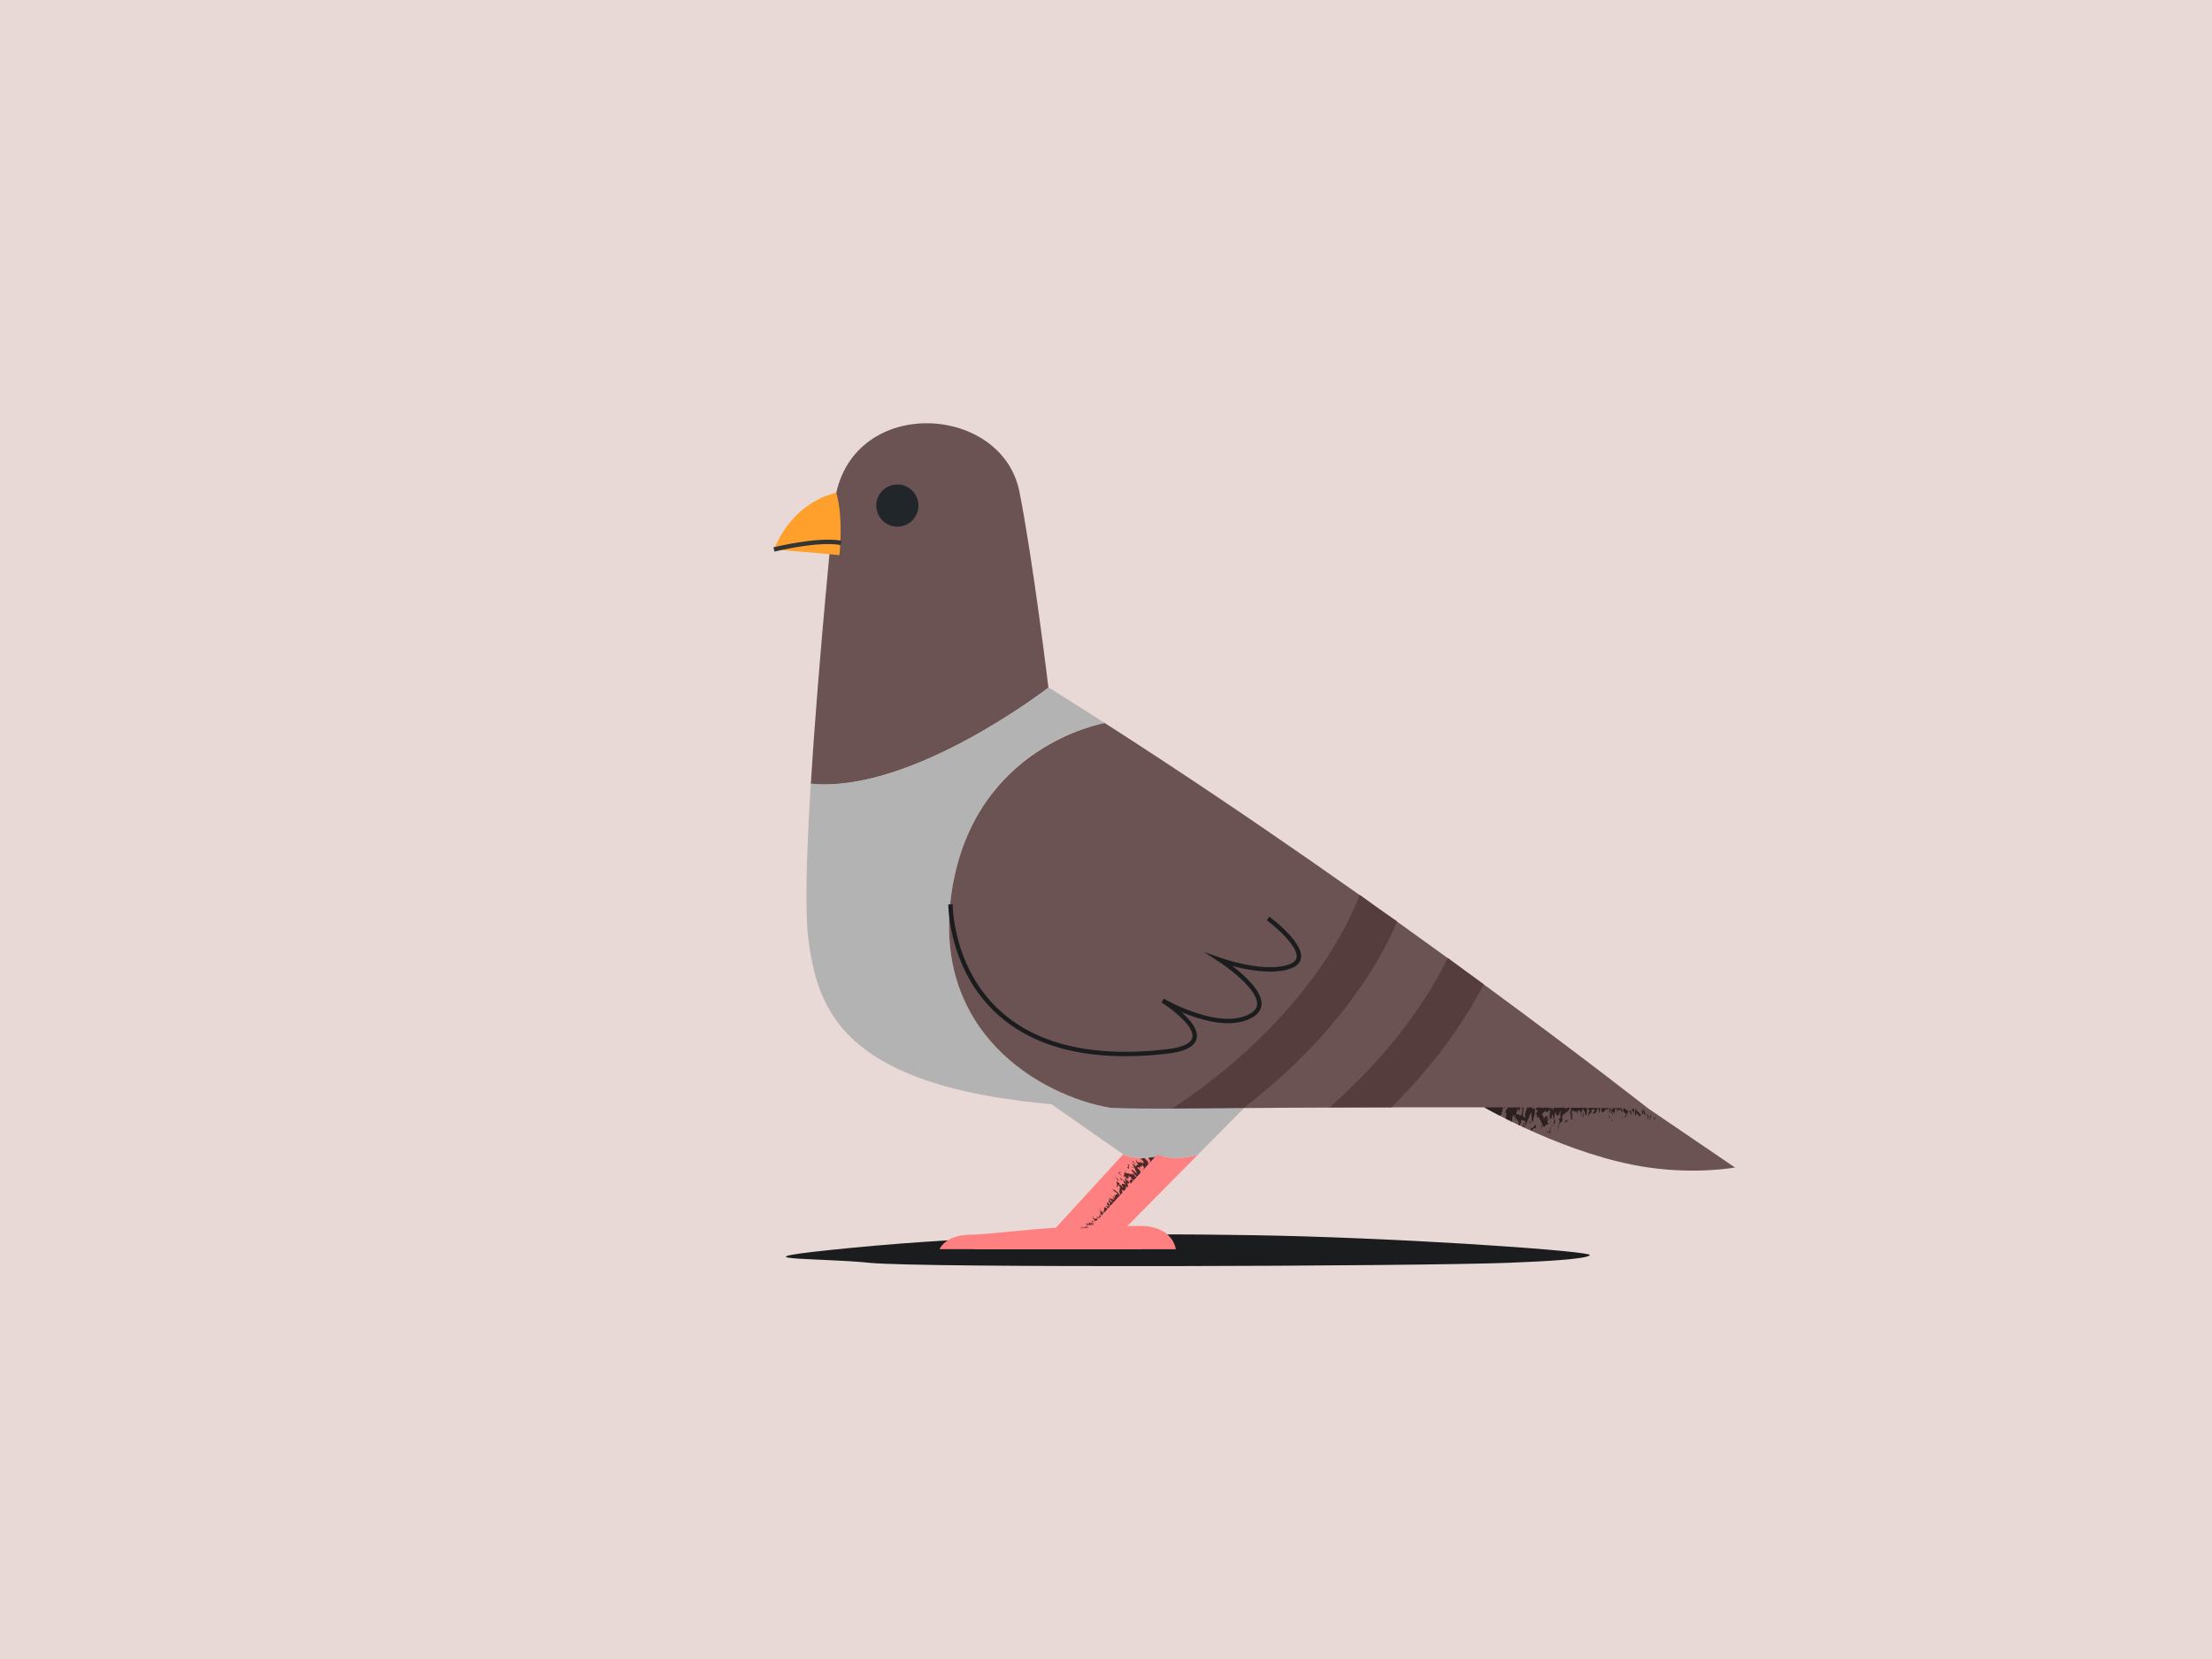 <?xml version="1.0" encoding="utf-8"?>
<!-- Generator: Adobe Illustrator 26.0.3, SVG Export Plug-In . SVG Version: 6.00 Build 0)  -->
<svg version="1.1" xmlns="http://www.w3.org/2000/svg" xmlns:xlink="http://www.w3.org/1999/xlink" x="0px" y="0px"
	 viewBox="0 0 503.6 377.7" style="enable-background:new 0 0 503.6 377.7;" xml:space="preserve">
<style type="text/css">
	.st0{fill:#FFF0DD;}
	.st1{fill:#6B5C52;}
	.st2{fill:#B8BBBF;}
	.st3{fill:#F9E9CD;}
	.st4{fill:#FFE6BD;}
	.st5{fill:#F5F5F2;}
	.st6{fill:#637189;}
	.st7{fill:#9E9082;}
	.st8{fill:#938D89;}
	.st9{fill:#FFDBC0;}
	.st10{fill:#6E85BD;}
	.st11{fill:#E8D9D6;}
	.st12{fill:#A7BC79;}
	.st13{fill:#FF8080;}
	.st14{fill:#3D3533;}
	.st15{fill:#A1683D;}
	.st16{fill:#CCE0FF;}
	.st17{fill:#383531;}
	.st18{fill:#757060;}
	.st19{fill:#D29F7E;}
	.st20{opacity:0.88;clip-path:url(#SVGID_00000113351781767179823910000005748870549847938980_);}
	.st21{fill:#322015;}
	.st22{fill:#1B1C1E;}
	.st23{fill:none;stroke:#1B1C1E;stroke-width:1.26;stroke-linecap:round;stroke-linejoin:round;stroke-miterlimit:10;}
	.st24{opacity:0.84;clip-path:url(#SVGID_00000139984294697370509440000009075300449586346647_);}
	.st25{clip-path:url(#SVGID_00000147208489560295507000000018408182078931102652_);}
	.st26{fill:none;stroke:#1B1C1E;stroke-width:1.26;stroke-linecap:round;stroke-linejoin:round;}
	.st27{fill:#D1493B;}
	.st28{fill:#FFAE1F;}
	.st29{opacity:0.88;clip-path:url(#SVGID_00000009571092704159042770000006973698608571551647_);}
	.st30{opacity:0.7;clip-path:url(#SVGID_00000160163229734460314930000010767778989673288600_);}
	.st31{fill:#2C2C2D;}
	.st32{opacity:0.87;clip-path:url(#SVGID_00000134933103994865215600000005198796444268929435_);}
	.st33{fill:#080809;}
	.st34{opacity:0.7;clip-path:url(#SVGID_00000158727634820633392460000011096079551986569401_);}
	.st35{fill:#FBAF5E;}
	.st36{opacity:0.62;clip-path:url(#SVGID_00000030482192813940038200000007417815925627616912_);}
	.st37{fill:#3E240C;}
	.st38{fill:#BC763C;}
	.st39{opacity:0.62;clip-path:url(#SVGID_00000036931164979618234110000007936845727426783924_);}
	.st40{opacity:0.62;clip-path:url(#SVGID_00000181081400221618717440000013132092548914334367_);}
	.st41{fill:#967258;}
	.st42{opacity:0.53;clip-path:url(#SVGID_00000152247857965723505800000002836899437163930789_);}
	.st43{opacity:0.73;clip-path:url(#SVGID_00000152962194324057142130000014126577004693717931_);}
	.st44{fill:none;stroke:#1B1C1E;stroke-width:1.131;stroke-linecap:round;stroke-linejoin:round;stroke-miterlimit:10;}
	.st45{fill:#3D291C;}
	.st46{fill:#3D291C;stroke:#967258;stroke-width:1.26;stroke-linecap:round;stroke-linejoin:round;stroke-miterlimit:10;}
	.st47{fill:#D6D4C8;}
	.st48{fill:#1B1C1E;stroke:#967258;stroke-width:1.26;stroke-linecap:round;stroke-linejoin:round;stroke-miterlimit:10;}
	.st49{opacity:0.52;clip-path:url(#SVGID_00000099635693531913410730000001486501251198970787_);}
	.st50{fill:#B37D4F;}
	.st51{opacity:0.88;clip-path:url(#SVGID_00000156563581370930334040000015128693600353653893_);}
	.st52{fill:#343434;}
	.st53{fill:#BC6464;}
	.st54{opacity:0.88;clip-path:url(#SVGID_00000169558842619401735900000007986116622445695142_);}
	.st55{fill:#1B1C1E;stroke:#1B1C1E;stroke-width:1.149;stroke-linecap:round;stroke-linejoin:round;stroke-miterlimit:10;}
	.st56{fill:#8C7265;}
	.st57{opacity:0.88;clip-path:url(#SVGID_00000119806718872864664620000010628304760460673689_);}
	.st58{fill:#1B1C1E;stroke:#1B1C1E;stroke-width:1.366;stroke-linecap:round;stroke-linejoin:round;stroke-miterlimit:10;}
	.st59{opacity:0.88;clip-path:url(#SVGID_00000152229424522837161940000010097047436955212713_);}
	.st60{fill:none;stroke:#1B1C1E;stroke-width:1.366;stroke-linecap:round;stroke-linejoin:round;stroke-miterlimit:10;}
	.st61{opacity:0.88;clip-path:url(#SVGID_00000152232697903526345700000004163402911224700331_);}
	.st62{opacity:0.88;clip-path:url(#SVGID_00000131355314009776853350000000371439798856924585_);}
	.st63{fill:#5F6C72;}
	.st64{fill:#1B1C1E;stroke:#1B1C1E;stroke-width:1.533;stroke-linecap:round;stroke-linejoin:round;stroke-miterlimit:10;}
	.st65{opacity:0.88;clip-path:url(#SVGID_00000122712619636945777800000016436744294595372730_);}
	.st66{clip-path:url(#SVGID_00000056429825672966323650000010018044041679545777_);}
	.st67{opacity:0.58;clip-path:url(#SVGID_00000091721636554956475880000017836879084801496753_);}
	.st68{opacity:0.58;clip-path:url(#SVGID_00000177446729649498945130000009079731034750803341_);}
	.st69{fill:#1B1C1E;stroke:#1B1C1E;stroke-width:1.818;stroke-linecap:round;stroke-linejoin:round;stroke-miterlimit:10;}
	.st70{fill:#FFFFFF;}
	.st71{fill:#CC813E;}
	.st72{opacity:0.58;clip-path:url(#SVGID_00000018957114683882488660000014535932281165790082_);}
	.st73{fill:#AA8C7D;}
	.st74{opacity:0.88;clip-path:url(#SVGID_00000054972657375890048980000006225767315787139227_);}
	.st75{opacity:0.88;clip-path:url(#SVGID_00000024713271401475438940000005755538829308815748_);}
	.st76{fill:#1B1C1E;stroke:#1B1C1E;stroke-width:1.26;stroke-linecap:round;stroke-linejoin:round;stroke-miterlimit:10;}
	.st77{opacity:0.88;clip-path:url(#SVGID_00000145050279286708114000000016520728896534566330_);}
	.st78{opacity:0.88;clip-path:url(#SVGID_00000074420263347669746730000017717558135927534002_);}
	.st79{opacity:0.88;clip-path:url(#SVGID_00000041260209698444512280000011801434160180990645_);}
	.st80{fill:none;stroke:#1B1C1E;stroke-miterlimit:10;}
	.st81{fill:#B8BDC4;}
	.st82{fill:#B4D3CD;}
	.st83{opacity:0.88;clip-path:url(#SVGID_00000031169957944010035360000003211958865208682385_);}
	.st84{opacity:0.88;clip-path:url(#SVGID_00000165195032674204087780000017204828256507334843_);}
	.st85{fill:#EFBE9D;}
	.st86{opacity:0.88;clip-path:url(#SVGID_00000116913966053065754310000004872566920157285031_);}
	.st87{fill:#443730;}
	.st88{opacity:0.88;clip-path:url(#SVGID_00000113346824457173383320000008796358244850589072_);}
	.st89{opacity:0.88;clip-path:url(#SVGID_00000010306942792603555200000007949095543852349580_);}
	.st90{fill:#E2AF8D;}
	.st91{fill:none;stroke:#1B1C1E;stroke-linecap:round;stroke-linejoin:round;stroke-miterlimit:10;}
	.st92{fill:#1B1C1E;stroke:#1B1C1E;stroke-miterlimit:10;}
	.st93{fill:#FCEA9F;}
	.st94{fill:#F6EBEF;}
	.st95{fill:#D4DADD;}
	.st96{opacity:0.61;clip-path:url(#SVGID_00000049918491550596179240000017058825249031289275_);}
	.st97{fill:#353737;}
	.st98{fill:#B3B9BC;}
	.st99{opacity:0.61;clip-path:url(#SVGID_00000066487481668612631730000003877056777510694794_);}
	.st100{opacity:0.61;clip-path:url(#SVGID_00000116929980238761076960000003740436494381111439_);}
	.st101{fill:#B3B9BC;stroke:#1B1C1E;stroke-miterlimit:10;}
	.st102{fill:#CCE2CF;stroke:#1B1C1E;stroke-miterlimit:10;}
	.st103{fill:#EAD6DE;}
	.st104{fill:#1B1C1E;stroke:#1B1C1E;stroke-width:1.018;stroke-miterlimit:10;}
	.st105{fill:none;stroke:#1B1C1E;stroke-width:1.018;stroke-miterlimit:10;}
	.st106{fill:#FBAF5E;stroke:#1B1C1E;stroke-miterlimit:10;}
	.st107{fill:#513F3B;}
	.st108{opacity:0.88;clip-path:url(#SVGID_00000070082938686266141680000002886347253792451977_);}
	.st109{opacity:0.88;clip-path:url(#SVGID_00000147197147216324880920000012303064497596413878_);}
	.st110{fill:#8B2403;}
	.st111{fill:#EBDAD2;}
	.st112{fill:#A84E39;}
	.st113{fill:#751A01;}
	.st114{fill:#EBDAD2;stroke:#1B1C1E;stroke-miterlimit:10;}
	.st115{opacity:0.78;clip-path:url(#SVGID_00000132787838527457313050000013204552913152246160_);}
	.st116{fill:#290B01;}
	.st117{opacity:0.78;clip-path:url(#SVGID_00000012437249900149060110000012580221776067869360_);}
	.st118{opacity:0.78;clip-path:url(#SVGID_00000120521657789235687040000010683472746154053761_);}
	.st119{opacity:0.78;clip-path:url(#SVGID_00000142143684400859163340000000224476518917382563_);}
	.st120{fill:#030203;}
	.st121{fill:#86889A;}
	.st122{fill:#0B060A;}
	.st123{fill:#736E72;}
	.st124{fill:#9E9AA0;}
	.st125{fill:#18172A;}
	.st126{fill:#3B4D84;}
	.st127{fill:#FFA3AC;}
	.st128{fill:none;stroke:#0B080B;stroke-width:1.2;stroke-miterlimit:10;}
	.st129{fill:#E7E6E8;}
	.st130{fill:#0B080B;}
	.st131{fill:none;stroke:#1B1C1E;stroke-width:1.2;stroke-linecap:round;stroke-linejoin:round;stroke-miterlimit:10;}
	.st132{opacity:0.78;clip-path:url(#SVGID_00000037671888318346870500000002067277775621200016_);}
	.st133{opacity:0.78;clip-path:url(#SVGID_00000153702687077756546550000016188780759755233690_);}
	.st134{fill:#89745E;}
	.st135{opacity:0.78;clip-path:url(#SVGID_00000043441202313422643120000002332080168646805419_);}
	.st136{fill:#060606;}
	.st137{fill:#4D483E;}
	.st138{fill:#FF8A00;}
	.st139{fill:#50483F;}
	.st140{fill:#131313;}
	.st141{fill:#E8DBCD;}
	.st142{opacity:0.78;clip-path:url(#SVGID_00000159458600530567298950000006838190048411258291_);}
	.st143{opacity:0.78;clip-path:url(#SVGID_00000088823829022571034420000002111583000844853905_);}
	.st144{fill:#191212;}
	.st145{fill:#6C5353;}
	.st146{opacity:0.78;clip-path:url(#SVGID_00000145771554182129836260000011001075082562827920_);}
	.st147{fill:#B3B3B3;}
	.st148{fill:#FF9F2C;}
	.st149{fill:none;stroke:#343434;stroke-miterlimit:10;}
	.st150{fill:#21262A;}
	.st151{fill:#563D3D;}
	.st152{opacity:0.78;clip-path:url(#SVGID_00000136393970984605969450000015426811910929103760_);}
	.st153{fill:#181716;}
	.st154{fill:#706153;}
	.st155{fill:none;stroke:#1B1C1E;stroke-width:0.848;stroke-miterlimit:10;}
	.st156{fill:#FCBD30;}
	.st157{fill:#E8D9CD;}
	.st158{fill:#534E4A;}
	.st159{opacity:0.78;clip-path:url(#SVGID_00000023262106239949715250000008850345945163983021_);}
	.st160{fill:#7DA050;}
	.st161{opacity:0.78;clip-path:url(#SVGID_00000069379099536858020170000004414996134130151347_);}
	.st162{opacity:0.78;clip-path:url(#SVGID_00000103978451858553337590000002016590947642341802_);}
	.st163{opacity:0.78;clip-path:url(#SVGID_00000046319807328745601160000014443883342500560810_);}
	.st164{fill:#EFEECE;}
	.st165{opacity:0.78;clip-path:url(#SVGID_00000004541261384936796510000003666963922521312133_);}
	.st166{fill:#93543B;}
	.st167{fill:#FF510C;}
	.st168{opacity:0.78;clip-path:url(#SVGID_00000086692646284002024430000005018711580529574021_);}
	.st169{fill:#4B1804;}
	.st170{fill:#000A0E;}
	.st171{opacity:0.78;clip-path:url(#SVGID_00000094580554277715115370000005215415389470715327_);}
	.st172{opacity:0.78;clip-path:url(#SVGID_00000101070970606376812100000017253747188762108849_);}
	.st173{fill:#F9C8A7;}
	.st174{fill:#1B1C1E;stroke:#1B1C1E;stroke-width:1.374;stroke-miterlimit:10;}
	.st175{fill:none;stroke:#1B1C1E;stroke-width:1.3;stroke-miterlimit:10;}
	.st176{fill:#FFCB6E;}
	.st177{fill:#CECECE;}
	.st178{fill:none;stroke:#1B1C1E;stroke-width:1.304;stroke-miterlimit:10;}
	.st179{fill:#FFFFFF;stroke:#1B1C1E;stroke-width:1.3;stroke-miterlimit:10;}
	.st180{opacity:0.78;clip-path:url(#SVGID_00000020368350712614165380000010293598389291106495_);}
	.st181{fill:none;stroke:#1B1C1E;stroke-width:1.374;stroke-miterlimit:10;}
	.st182{opacity:0.45;clip-path:url(#SVGID_00000070837558856823900090000012500998103506091941_);}
	.st183{opacity:0.45;clip-path:url(#SVGID_00000114777711266882861740000014605472259180950414_);}
	.st184{opacity:0.45;clip-path:url(#SVGID_00000070824217969669150400000010517025193351674807_);}
	.st185{opacity:0.45;clip-path:url(#SVGID_00000174602230723524419470000012804123306212985496_);}
	.st186{fill:none;stroke:#1B1C1E;stroke-width:1.374;stroke-linecap:round;stroke-linejoin:round;stroke-miterlimit:10;}
	.st187{fill:#FFB192;}
	.st188{fill:#EB8226;}
	.st189{fill:#F7EDE1;}
	.st190{opacity:0.78;clip-path:url(#SVGID_00000084516734041500342560000012342398414309106071_);}
	.st191{opacity:0.78;clip-path:url(#SVGID_00000036240469222408467910000002961287277440484745_);}
	.st192{opacity:0.5;clip-path:url(#SVGID_00000043415149901253067600000017182248915749181345_);}
	.st193{opacity:0.5;clip-path:url(#SVGID_00000062899464259041474190000006127164557571828870_);}
	.st194{fill:none;stroke:#06002C;stroke-width:1.304;stroke-miterlimit:10;}
	.st195{fill:#F7A9B4;}
	.st196{fill:#06002C;}
	.st197{opacity:0.5;clip-path:url(#SVGID_00000165213378856650539290000010905294537702370713_);}
	.st198{fill:none;stroke:#06002C;stroke-width:1.304;stroke-linecap:round;stroke-linejoin:round;stroke-miterlimit:10;}
	.st199{fill:#9BBEDC;}
	.st200{opacity:0.88;clip-path:url(#SVGID_00000005986242022327916850000015703968032069049779_);}
	.st201{opacity:0.88;clip-path:url(#SVGID_00000037650732645823316570000013062593862413040287_);}
</style>
<g id="Background">
	<rect x="-3.2" y="-2.4" class="st11" width="510" height="382.5"/>
</g>
<g id="Illustration">
	<g>
		<path class="st22" d="M361.8,285.6c0,0,2.9,1.1-18.4,1.9s-133.8,1.2-145.4,0c-11.6-1.2-34.1-0.5-4.2-3.4
			c29.9-2.9,60.6-3.4,90.8-2.9C316.8,281.7,357.7,284.5,361.8,285.6z"/>
		<g>
			<path class="st13" d="M251.8,279.1c-1,0-2,0-3.1,0l0.2,0l16-16.2c-6.1,1.7-9.2-0.1-9.2-0.1l-15.3,16.7
				c-8.7,0.6-16.3,1.6-19.4,1.6c-5.8,0-7.1,3.3-7.1,3.3h46C259.9,284.4,259.3,279.1,251.8,279.1z"/>
			<g>
				<defs>
					<path id="SVGID_00000000928010297762378220000004626526038294433688_" d="M251.8,279.1c-1,0-2,0-3.1,0l0.2,0l16-16.2
						c-6.1,1.7-9.2-0.1-9.2-0.1l-15.3,16.7c-8.7,0.6-16.3,1.6-19.4,1.6c-5.8,0-7.1,3.3-7.1,3.3h46
						C259.9,284.4,259.3,279.1,251.8,279.1z"/>
				</defs>
				<clipPath id="SVGID_00000119808421767152873000000016065333254979329943_">
					<use xlink:href="#SVGID_00000000928010297762378220000004626526038294433688_"  style="overflow:visible;"/>
				</clipPath>
				<g style="opacity:0.78;clip-path:url(#SVGID_00000119808421767152873000000016065333254979329943_);">
					<g>
						<g>
							<g>
								<path class="st144" d="M256.8,270.9c0-0.1-0.1-0.1-0.1-0.2C256.6,270.7,256.7,270.8,256.8,270.9z"/>
								<path class="st144" d="M252.9,274.8C252.9,274.8,252.9,274.8,252.9,274.8L252.9,274.8L252.9,274.8z"/>
								<path class="st144" d="M253,274.8l0.2,0.2C253.1,274.9,253,274.8,253,274.8z"/>
								<path class="st144" d="M255.8,269.4c0-0.1-0.1-0.2-0.1-0.3L255.8,269.4z"/>
								<path class="st144" d="M254.6,269.2c0,0-0.1,0-0.1-0.1C254.5,269.1,254.6,269.1,254.6,269.2z"/>
								<path class="st144" d="M260.5,267.6C260.5,267.7,260.5,267.7,260.5,267.6C260.5,267.7,260.5,267.7,260.5,267.6z"/>
								<path class="st144" d="M260.4,267.1C260.4,267.1,260.4,267,260.4,267.1l0-0.1C260.4,266.9,260.4,267,260.4,267.1z"/>
								<path class="st144" d="M260,267L260,267C260.1,266.9,260,266.9,260,267z"/>
								<path class="st144" d="M259.5,263.1l-0.2-0.2C259.4,263,259.4,263,259.5,263.1z"/>
								<path class="st144" d="M260.6,267.9c0-0.1-0.1-0.1-0.1-0.2C260.6,267.8,260.5,267.8,260.6,267.9z"/>
								<path class="st144" d="M256.8,271C256.8,271,256.8,270.9,256.8,271C256.8,270.9,256.8,271,256.8,271z"/>
								<path class="st144" d="M256,269.2L256,269.2C256,269.2,256,269.2,256,269.2z"/>
								<path class="st144" d="M251.7,276.4c0,0.1,0,0.1,0,0.2C251.8,276.6,251.8,276.5,251.7,276.4z"/>
								<path class="st144" d="M259.1,268.3c-0.6-0.5,0.1-0.2-0.5-0.6c0.1,0.2,0.1,0.3-0.2,0.1c-0.3-0.3,0.2-0.1-0.3-0.6l0.1,0.3
									c-0.3-0.1-0.6-0.6-0.6-0.5c0.6,0.7-0.5,0.1-0.5,0.3l0-0.1l-0.5-0.1l0,0c0,0,0.1,0.1,0.1,0.1c-0.4-0.2-0.7-0.3-0.8-0.1
									c0.3,0.4-0.3,0.5,0,0.9c0-0.1,0-0.2,0.2-0.2l0.4,0.4c-0.1,0.1-0.4-0.4-0.3,0c0.6,0.5,0.2-0.2,0.3-0.2
									c0.1,0.2,0.2,0.3,0.2,0.4c0.2-0.2,0.5-0.2,0-0.8c0.2,0.1,0.4,0.3,0.4,0.4c-0.2-0.4,0.4,0.2,0.2-0.2c0.5,0.5,0.1,0.5,0.3,0.9
									c-0.6-0.2-0.4,0.4-0.4,0.6c-0.4-0.4-0.7-0.8-1-0.9c-0.4-0.1,0.1,0.4,0.2,0.7c-0.3,0-0.7-0.6-0.9-0.4l-0.2-0.4
									c-0.7-0.4,0.1,0.3-0.1,0.3c0.2,0.1,0.3,0.2,0.4,0.1c0.2,0.2,0.3,0.3,0.2,0.4l0,0c0.3,0.3,0.6,0.6,0.3,0.6
									c-0.3-0.4-0.4-0.1-0.6-0.2l0-0.1c0,0.2-0.1,0.3-0.1,0.4l-0.1-0.1c0.1,0.2,0.5,0.6,0.3,0.6c-0.2-0.2-0.5-0.7-0.6-0.5
									c-0.3-0.2-0.2-0.4,0-0.4c-0.2,0-0.7-0.3-0.6-0.4c-0.4-0.3,0,0.2-0.2,0.2c0.1,0.1,0.2,0.2,0.3,0.3c-0.5-0.4-0.3,0.2,0.1,0.5
									l-0.1-0.3c0.4,0.3,0.5,0.7,0.7,0.8c-0.6-0.4,0,0.6-0.5,0.2l0.3,0.2c-0.4,0.1,0.1,0.9,0,1.3c-0.1-0.2-0.7-0.8-0.4-0.8
									c-0.3,0.2-0.7-0.5-1.1-0.6c-0.4,0,0.5,0.6,0.7,0.8l0-0.2c0.6,0.8-0.6,0.4-0.3,1c-0.2-0.1-0.1-0.1-0.1-0.2
									c-0.5-0.2,0,0.2,0.1,0.4c-0.2,0.1-0.5,0.1-0.9-0.4c-0.2,0,0.3,0.2,0.4,0.4l-0.1-0.1l0.4,0.6c-0.3,0-0.6-0.1-1.1-0.4
									c-0.1,0.4,1,1,1,1.3c-0.3-0.1-0.3-0.3-0.5-0.5l-0.1,0.2c-0.5-0.5-0.1-0.4-0.7-0.9c0.5,0.7,0,0.4,0.2,0.9l0.1,0
									c0.3,0.4-0.1,0.4-0.1,0.6c-0.2-0.3-0.1-0.4-0.2-0.6c-0.3,0-0.4,0.5,0.1,1c-0.1,0-0.5,0-0.6-0.3c-0.3,0.2,0.7,0.7,0.3,0.8
									l-0.4-0.3c-0.8-0.2,0.1,0.9-0.6,0.8l0.5,0.4c-0.3-0.1-0.4-0.1-0.7-0.2l-0.1-0.3c-0.5-0.2,0.3,0.4-0.1,0.3
									c0.2,0.1,0.6,0.3,0.8,0.4c0.1-0.8,1.3-0.7,1.2-1.7c-0.1,0-0.2-0.1-0.3-0.2c0.2,0,0.1-0.2,0.4,0.1l0,0c0-0.2,0.7,0.1,0.8,0.1
									c-0.3-0.3,0.4-0.2-0.3-0.6l0.4,0.2c-0.2-0.2-0.5-0.4-0.6-0.6c0.1-0.1,0.4,0.1,0.4,0.3c0.5-0.2,0.8-0.7,0.9-1.2l0.2,0.3
									c0.2,0-0.2-0.7,0.4-0.1c-0.1-0.4,0.6-0.3-0.1-0.9c0.8,0.5,0.7-0.2,0.8-0.5c-0.7-0.5,0-0.3-0.2-0.7c0.5,0.4,0.3,0.6,0.6,0.9
									c-0.5-0.9,1.1-0.3,0-1.4c0.1,0,0.1,0.1,0.2,0.1c0,0,0.3,0.1,0.4,0.1c-0.2-0.2-0.4-0.2-0.4-0.4c0.1-0.1,0.4,0.3,0.6,0.4
									c-0.1-0.4,0-0.8-0.5-1.2c0.2,0.1,0.5,0.2,0.5,0.4c-0.1-0.6,0.3-0.2,0.3-0.7c-0.1,0.1,0.5,0.5,0.1,0.5
									c0.8,0.5,0.3-0.5,0.8-0.5l-0.4-0.5c0-0.2,0.5,0.2,0.5,0.4c0.5,0,0.3-0.4,0.5-0.5c0.1,0,0.1,0.1,0.1,0.1l0.2-0.2
									c-0.1-0.1-0.2-0.4-0.5-0.6C259.3,268.1,259.4,268.3,259.1,268.3z"/>
								<path class="st144" d="M259.1,267.9L259.1,267.9L259.1,267.9C259.1,267.8,259.1,267.8,259.1,267.9z"/>
								<path class="st144" d="M255.1,268.6c0.1,0.1,0.2,0.1,0.2,0.1C255.3,268.6,255.2,268.6,255.1,268.6z"/>
								<path class="st144" d="M260.4,264.8c-0.7-0.6,0,0.3-0.3,0.2c0-0.2-0.4-0.5-0.6-0.7c0.7,0.9-0.3,0-0.4,0.4
									c-0.3-0.2-0.2-0.4-0.5-0.7c0.1,0.3,0,0.6,0.5,1.1c-0.2,0.2-0.5,0.2-0.6,0.5c0-0.3-0.5-0.5-0.8-0.9c0.4,0.7,0.7,1.6,1.2,2.5
									c-0.6-0.4-0.6-0.5-1.1-0.9c-0.6,0,0.4,0.5,0,0.6l0.2,0c0.1,0.3,0.5,0.7,0.9,1.1l0.2-0.4c0.4,0.3,0.1,0.5,0.2,0.6
									c0.4,0.5,0.5,0.1,0.8,0.4c-0.2-0.3,0-0.3-0.1-0.5l0.2,0.2c0.3,0-0.1-0.5,0-0.6c0.1,0,0.1,0.1,0.1,0.1
									c-0.2-0.2-0.4-0.5-0.4-0.7l0,0.1c-0.4-0.5-0.4-1.1-1.1-1.3l0.4-0.2c0.5,0.5,1.2,1.2,1.1,1.5l0.2,0.2c0.4,0.1-0.1-0.7-0.6-1
									c-1.1-1.2,0.4-0.5,0.1-1.2c0.3,0.3,0.4,0.5,0.5,0.8c0,0.1-0.1,0.2-0.3-0.1c-0.1,0.5,1.1,0.9,0.7,1.1c-0.3,0-0.4-0.7-0.6-0.5
									l0.8,1c0.1-0.2,0.1-0.4,0.1-0.6c0-1.2,0.9-1.2,0.9-1.2c0.8-1,1.5-2.1,2.3-3.1c0.2-0.4,0.3-0.5-0.5-1.4
									c-0.2-0.1-0.3,0.1-0.6-0.2c0.3,0.4,0.4,0.6,0.2,0.8c-0.3-0.3,0-0.3-0.1-0.3l-0.1,0c-0.1-0.2-0.2-0.3-0.2-0.4
									c-0.6-0.3-0.9,0.1-0.4,0.8c-0.5-0.2-0.4-0.6-0.6-0.9c-0.7,0.3-1,0.6-1.5,1.1c0.6,0.5,0.3,0.4,0.6,0.8l-0.3-0.2
									c0.1,0.1,0.5,0.5,0.7,0.5c-0.7-0.1,0.4,1.1,0.5,1.5l-0.3-0.3c-0.1,0.2-0.1,0.3-0.1,0.6c-0.8-0.3,0.1-0.3-0.7-0.9l0.1,0.2
									c-0.2-0.3-0.7-0.8-0.8-1.1c0.2,0.7-0.5,0.2-0.4,0.8c-0.3-0.3-0.3-0.8-0.3-0.9c-0.1,0.1,0,0.5-0.3,0.2l0.4,0.4
									c-0.1,0.2-0.4-0.4-0.7-0.6C258.9,263.4,260.5,264.2,260.4,264.8z"/>
								<path class="st144" d="M256.7,268.5c0.1,0,0.1-0.1,0.1-0.1C256.7,268.4,256.7,268.5,256.7,268.5z"/>
								<path class="st144" d="M256.5,267.1c-0.1-0.1-0.1-0.1-0.1-0.1C256.4,266.9,256.5,267,256.5,267.1z"/>
								<path class="st144" d="M256,266.5c0.2,0.1,0.2,0.2,0.4,0.4C256.3,266.7,256.4,266.6,256,266.5z"/>
								<path class="st144" d="M245.5,279.9c0.1,0.1,0.2,0.3,0.3,0.4l0-0.3L245.5,279.9z"/>
								<path class="st144" d="M246.2,280l0.3,0l-0.5-0.6C245.9,279.6,246.3,279.8,246.2,280z"/>
								<path class="st144" d="M246.9,279.8l0.1,0.1C247,279.9,246.9,279.8,246.9,279.8z"/>
								<path class="st144" d="M246.7,279.6l-0.4-0.4l0.2,0.5L246.7,279.6c0.1,0.2,0.2,0.2,0.3,0.2l-0.3-0.3
									C246.7,279.5,246.7,279.6,246.7,279.6z"/>
								<path class="st144" d="M246.8,279.4c0,0-0.1-0.1-0.1-0.1C246.7,279.4,246.7,279.4,246.8,279.4z"/>
								<path class="st144" d="M247.9,279.6c-0.2-0.1-0.4-0.4-0.6-0.5c-0.3,0,0.4,0.5,0,0.5c-0.2-0.5-0.3-0.1-0.6-0.2
									c0.5,0.3,0.8,0.4,1,0.3l-0.3-0.2C247.6,279.4,247.7,279.6,247.9,279.6z"/>
								<path class="st144" d="M247.8,278.3l0.3,0.4c-0.2-0.1-0.4,0.1-0.8-0.3c0,0.1,0.2,0.3,0.3,0.4c-0.3-0.1-0.5-0.2-0.2,0.1
									c0.5-0.1,0.6,0.1,0.9-0.1c0.1,0.1,0,0.1,0,0.1l0.4,0C248.2,278.6,248.3,278.3,247.8,278.3z"/>
								<path class="st144" d="M248.4,278.3c-0.1,0.2,0.3,0.5,0.6,0.7l-0.1-0.5C248.8,278.5,248.7,278.6,248.4,278.3z"/>
								<path class="st144" d="M248.5,278.1c0.3,0.1,0.8,0.4,0.4,0C248.9,278.2,248.3,277.7,248.5,278.1z"/>
								<path class="st144" d="M249.7,277.4l-0.5,0.1c-0.6-0.4-0.1-0.3-0.3-0.5c-0.3,0.1-0.1,0.2,0.2,0.6c-0.1,0,0.1,0.4,0.2,0.6
									C249.1,277.4,250.5,278.4,249.7,277.4z"/>
								<polygon class="st144" points="248.7,277.5 248.9,277.7 248.8,277.4 								"/>
								<path class="st144" d="M250.8,277.2c0.8,0.3-0.1-0.6,0.3-0.6c0,0,0.1,0.1,0.1,0.2l0.1-0.2l0.2,0.1c-0.4-0.3-0.4-0.6-0.7-0.9
									c-0.5-0.2,0.4,0.5-0.1,0.2c-0.1-0.2-0.4-0.4-0.5-0.5c0.1,0.2,0.3,0.4,0.5,0.7c0,0.1-0.2-0.1-0.4-0.2
									c0.1,0.3,0.7,0.7,0.4,0.8c-0.4-0.1-0.5-0.5-0.5-0.2c0.7,0.4-0.2,0.1,0.1,0.5c-0.2,0.1-0.7-0.1-0.9-0.3
									c0.5,0.4,0.8,0.8,0.8,1l-0.2-0.6l0.6,0.4C250.4,277.3,250.6,277.2,250.8,277.2L250.8,277.2z"/>
								<path class="st144" d="M250.1,275.5c0,0,0-0.1-0.1-0.1C250,275.4,250,275.5,250.1,275.5z"/>
								<polygon class="st144" points="249.2,276.7 249.1,276.6 248.9,276.5 								"/>
								<path class="st144" d="M249.8,275.1c0,0,0.1,0.2,0.2,0.2L249.8,275.1L249.8,275.1z"/>
								<polygon class="st144" points="250.2,275.2 250.6,275.4 250.4,275.2 								"/>
								<path class="st144" d="M253.2,272.2c-0.3-0.1,0.1,0.2,0.4,0.5C253.7,272.6,253.2,272.4,253.2,272.2z"/>
								<path class="st144" d="M254.4,269.8c-0.3-0.1-0.1,0.3-0.2,0.4C254.5,270.3,254.5,270,254.4,269.8z"/>
								<path class="st144" d="M253.8,267.9c0.1,0.1,0.1,0.2,0.2,0.2l0.6,0.7C255,268.8,254.1,268.1,253.8,267.9z"/>
								<path class="st144" d="M254.6,266.8l0.1,0.4l0.1-0.1c0.2,0.3,0.3,0.4,0.5,0.6C255.2,267.5,255.1,267.2,254.6,266.8z"/>
								<path class="st144" d="M255.3,268C255.3,268,255.3,267.9,255.3,268C255.2,267.9,255.1,267.8,255.3,268z"/>
								<path class="st144" d="M255.3,267.8C255.3,267.8,255.3,267.8,255.3,267.8C255.3,267.8,255.3,267.9,255.3,267.8
									C255.4,268,255.4,268,255.3,267.8z"/>
								<path class="st144" d="M255,267l0.2-0.3l-0.2,0C255.3,267,254.6,266.6,255,267z"/>
								<path class="st144" d="M256.6,265.8l0.4,0.3c0.2-0.1-0.4-1.1,0.3-0.6c-0.3-0.1-0.3-0.5-0.6-0.4
									C257,265.5,256.8,265.8,256.6,265.8z"/>
								<path class="st144" d="M257.7,265.7c0.1,0.1,0.2,0.2,0.3,0.2c0.1,0,0-0.2-0.2-0.4C258.3,266.1,257.4,265.4,257.7,265.7z"/>
								<path class="st144" d="M258.4,264.9c0,0.1-0.1,0.2,0.1,0.2c0.1-0.2-0.4-0.5-0.6-0.8C257.6,264.2,258.1,264.8,258.4,264.9z"
									/>
								<path class="st144" d="M262.3,266.3c-0.3-0.3-0.4-0.1-0.3,0C261.9,266.2,262.1,266.2,262.3,266.3z"/>
								<polygon class="st144" points="259.5,263.8 259.4,263.8 259.9,264.3 								"/>
								<polygon class="st144" points="260.1,262.7 259.9,262.2 259.8,262.5 								"/>
								<path class="st144" d="M260.3,262.6l0.1-0.2l-0.2-0.1C260.1,262.3,260.4,262.5,260.3,262.6z"/>
								<path class="st144" d="M260.7,262.1c0,0-0.1,0-0.1,0l0.1,0.3L260.7,262.1z"/>
								<path class="st144" d="M264.9,261.8c0.3,0.4,0.2,0,0.3,0.1C265.1,261.7,264.6,261.4,264.9,261.8z"/>
							</g>
						</g>
					</g>
				</g>
			</g>
			<path class="st145" d="M337.9,252.1c0,0,19.2,11.1,37.4,13.7c11.2,1.6,19.7,0,19.7,0l-19.7-13.4
				C375.3,252.4,356.7,248.8,337.9,252.1z"/>
			<g>
				<defs>
					<path id="SVGID_00000176009026972728984980000005431472290420628362_" d="M337.9,252.1c0,0,19.2,11.1,37.4,13.7
						c11.2,1.6,19.7,0,19.7,0l-19.7-13.4C375.3,252.4,356.7,248.8,337.9,252.1z"/>
				</defs>
				<clipPath id="SVGID_00000017503612167273995950000000185134767876751764_">
					<use xlink:href="#SVGID_00000176009026972728984980000005431472290420628362_"  style="overflow:visible;"/>
				</clipPath>
				<g style="opacity:0.78;clip-path:url(#SVGID_00000017503612167273995950000000185134767876751764_);">
					<g>
						<g>
							<g>
								<path class="st144" d="M355.2,251.6c0,0.1-0.1,0.2-0.1,0.3C355.1,251.9,355.2,251.8,355.2,251.6z"/>
								<path class="st144" d="M363.4,252C363.4,252,363.4,252,363.4,252l0-0.1L363.4,252z"/>
								<path class="st144" d="M363.4,251.9l0-0.4C363.3,251.7,363.3,251.8,363.4,251.9z"/>
								<path class="st144" d="M354.5,254.2c-0.1,0.1-0.1,0.2-0.2,0.5L354.5,254.2z"/>
								<path class="st144" d="M355.4,255.8c0,0.1,0,0.1,0.1,0.2C355.4,255.9,355.4,255.8,355.4,255.8z"/>
								<path class="st144" d="M347.8,250.8c0-0.1,0-0.1,0-0.1C347.8,250.7,347.8,250.8,347.8,250.8z"/>
								<path class="st144" d="M347.2,251.5c0,0-0.1,0-0.1,0l0,0.1C347.1,251.6,347.2,251.5,347.2,251.5z"/>
								<path class="st144" d="M347.4,252l-0.1,0C347.4,252,347.4,252,347.4,252z"/>
								<path class="st144" d="M343.7,256.6l0,0.4C343.7,256.8,343.7,256.7,343.7,256.6z"/>
								<path class="st144" d="M347.9,250.3c0,0.1-0.1,0.2-0.1,0.3C347.8,250.6,347.9,250.5,347.9,250.3z"/>
								<path class="st144" d="M355.2,251.4c0,0.1,0,0.1,0,0.2C355.2,251.5,355.2,251.5,355.2,251.4z"/>
								<path class="st144" d="M354,254.2L354,254.2C354,254.1,354,254.1,354,254.2z"/>
								<path class="st144" d="M366.4,251.6c0.1,0,0.1-0.1,0.2-0.2C366.5,251.4,366.4,251.5,366.4,251.6z"/>
								<path class="st144" d="M349.9,251.6c0.1,1.2-0.3,0.1-0.2,1.2c0.1-0.2,0.3-0.4,0.3,0.2c-0.1,0.6-0.3-0.1-0.4,0.9l0.2-0.4
									c0.2,0.5,0,1.2,0.1,1.2c0.2-1.3,0.7,0.5,0.9,0.3l-0.1,0.1l0.3,0.6c0,0,0,0,0,0.1c0-0.1,0-0.1,0-0.2c0.2,0.7,0.4,1.1,0.7,0.9
									c0.1-0.7,0.9-0.3,1-0.9c-0.1,0.2-0.2,0.2-0.4,0l0-0.9c0.3,0,0,0.8,0.3,0.3c-0.1-1.2-0.4,0-0.5-0.1c0.1-0.3,0.1-0.5,0.3-0.7
									c-0.4,0-0.7-0.4-0.9,0.8c-0.1-0.3-0.1-0.8,0-0.9c-0.2,0.7-0.2-0.7-0.4,0c0-1.1,0.5-0.6,0.7-1.3c0.4,0.9,0.8,0,1.1-0.2
									c0,0.8-0.2,1.6,0,2c0.4,0.5,0.4-0.5,0.5-1c0.3,0.3,0.1,1.4,0.5,1.4l-0.2,0.6c0.3,1.2,0.2-0.5,0.4-0.2
									c-0.1-0.3-0.1-0.6-0.3-0.6c0-0.4,0.1-0.6,0.2-0.7l-0.1,0c0.1-0.6,0.1-1.2,0.3-0.9c-0.1,0.7,0.2,0.5,0.3,0.8l-0.1,0.1
									c0.2-0.2,0.4-0.1,0.5-0.3l0,0.2c0.1-0.3,0.2-1.2,0.4-1c0,0.4-0.2,1.3,0,1.2c0,0.5-0.3,0.6-0.5,0.4c0.2,0.2,0.4,1,0.1,1.1
									c0.1,0.7,0.2-0.3,0.4,0c0-0.2,0-0.4,0-0.6c0,0.9,0.5,0.1,0.5-0.6l-0.2,0.5c0-0.7,0.3-1.2,0.1-1.6c0.2,1.1,0.7-0.6,0.8,0.4
									l-0.1-0.6c0.5,0.3,0.9-1,1.4-1.3c-0.2,0.4-0.1,1.6-0.5,1.2c0.5,0.2,0.2,1.2,0.4,1.8c0.4,0.4,0.1-1.2,0.3-1.6l-0.3,0.2
									c0.3-1.5,1,0.3,1.5-0.7c0.1,0.4-0.1,0.2-0.2,0.4c0.3,0.7,0.2-0.2,0.4-0.5c0.3,0.1,0.6,0.4,0.5,1.3c0.3,0.2-0.1-0.6,0.1-0.8
									l0.1,0.2l0.2-1c0.3,0.3,0.6,0.8,0.7,1.6c0.5-0.2,0.1-2.1,0.5-2.4c0.3,0.5,0,0.7,0,1.1l0.4-0.1c-0.1,1-0.4,0.5-0.3,1.7
									c0.2-1.2,0.4-0.4,0.7-1.2l0-0.1c0.1-0.8,0.6-0.3,0.8-0.4c-0.1,0.5-0.3,0.6-0.5,0.8c0.3,0.4,0.9,0,1.1-1.1
									c0.2,0.2,0.5,0.6,0.3,1c0.5,0.1,0.1-1.5,0.6-1.2l0,0.8c0.6,1.1,0.9-1.1,1.5-0.1l0-1c0.1,0.4,0.4,0.6,0.4,1l-0.2,0.3
									c0.3,0.8,0.2-0.8,0.5-0.2c0-0.3-0.3-0.9-0.3-1.3c-1,0.6-2.1-0.7-3,0.4c0,0.1,0.1,0.2,0.1,0.4c-0.1-0.2-0.3,0-0.3-0.5l0-0.1
									c-0.3,0.2-0.6-0.9-0.7-0.9c-0.1,0.7-0.6-0.2-0.4,0.9l-0.2-0.7c0,0.4,0,1-0.1,1.2c-0.2-0.1-0.2-0.5-0.1-0.8
									c-0.7-0.4-1.5-0.2-2.3,0.2l0.2-0.5c-0.2-0.3-0.6,1-0.5-0.4c-0.3,0.6-1-0.3-0.9,1.1c-0.3-1.4-0.9-0.6-1.4-0.3
									c0.1,1.2-0.4,0.4-0.5,0.9c-0.1-0.9,0.4-1,0.4-1.6c-0.4,1.5-1.4-1-1.6,1.4c-0.1-0.1-0.1-0.2-0.1-0.3c-0.1,0-0.2-0.4-0.3-0.5
									c0,0.4,0.2,0.6-0.1,0.8c-0.2-0.1-0.1-0.8-0.2-1.1c-0.3,0.6-0.9,0.8-0.9,1.8c-0.1-0.3-0.2-0.8-0.1-1
									c-0.5,0.8-0.5-0.1-1.1,0.4c0.2,0,0.1-1,0.4-0.6c-0.3-1.4-0.9,0.3-1.3-0.4l-0.2,0.9c-0.3,0.2-0.3-0.7-0.1-1
									c-0.5-0.5-0.7,0-1.1,0c0-0.1,0-0.3,0-0.2l-0.5,0c0,0.2-0.2,0.7-0.2,1.2C349.5,251.6,349.6,251.3,349.9,251.6z"/>
								<path class="st144" d="M349.4,252.1l0,0.1l0,0C349.4,252.2,349.4,252.1,349.4,252.1z"/>
								<path class="st144" d="M354.2,255.8c-0.1-0.2-0.1-0.3-0.1-0.4C354.1,255.5,354.2,255.7,354.2,255.8z"/>
								<path class="st144" d="M344.6,253.8c0.1,1.3,0.3-0.2,0.5,0.1c-0.2,0.2-0.1,1-0.1,1.4c0.2-1.7,0.3,0.3,0.8,0
									c0,0.6-0.2,0.7-0.2,1.3c0.3-0.4,0.7-0.7,0.7-1.6c0.5,0,0.8,0.3,1.1,0.2c-0.3,0.4,0,1-0.3,1.8c0.3-1.1,1-2.5,1.5-3.9
									c0.1,1.1,0.1,1.2,0.1,2.1c0.6,0.7,0.1-1,0.7-0.7l-0.2-0.2c0.2-0.3,0.2-1.3,0.3-2l-0.6,0.2c0-0.7,0.4-0.6,0.5-0.8
									c0.2-0.9-0.3-0.6-0.3-1.3c-0.1,0.6-0.3,0.4-0.5,0.6l0-0.4c-0.3-0.4-0.4,0.6-0.7,0.6c0-0.1,0-0.2,0-0.3
									c-0.1,0.4-0.2,1-0.3,1.1l0.1,0c-0.2,0.9-0.7,1.5-0.4,2.5l-0.6-0.3c0.1-1,0.1-2.6,0.5-2.7l0-0.4c-0.3-0.6-0.7,0.8-0.6,1.7
									c-0.2,2.5-1,0.1-1.4,1.1c0-0.7,0.2-0.9,0.3-1.4c0.1-0.1,0.2-0.1,0.3,0.5c0.6-0.4-0.2-2.1,0.5-1.9c0.3,0.3-0.4,1.1,0.1,1.2
									l0.3-1.9c-0.3,0.1-0.6,0.4-0.8,0.6c-1.3,1.2-2.3,0.2-2.3,0.2l-5.8,0.6c-0.6,0.3-0.8,0.2-1.1,2c0.1,0.4,0.5,0.2,0.4,0.8
									c0.1-0.7,0.3-1.1,0.6-1c0,0.7-0.3,0.3-0.2,0.5l0.1,0c0,0.3-0.1,0.6-0.2,0.6c0.4,1,1,0.8,1.3-0.5c0.3,0.7-0.2,1-0.4,1.6
									c1,0.5,1.7,0.4,2.8,0.5c0-1.2,0.1-0.7,0.2-1.6l0.1,0.4c0-0.2,0.1-1-0.1-1.3c0.6,0.9,0.7-1.6,1.1-2.1l0,0.6
									c0.3-0.1,0.4-0.1,0.7-0.5c0.5,1.1-0.5,0.2-0.3,1.7l0.2-0.2c-0.1,0.6-0.2,1.6-0.3,2c0.5-1,0.8,0.4,1.3-0.4
									c-0.1,0.7-0.6,1.2-0.7,1.3c0.2,0.1,0.5-0.4,0.6,0.2l0-0.9c0.3-0.1,0,0.8,0.1,1.3C344.7,256.9,343.9,254.3,344.6,253.8z"/>
								<path class="st144" d="M352.6,254.1c-0.1-0.1-0.2,0-0.3,0.1C352.5,254.2,352.6,254.1,352.6,254.1z"/>
								<path class="st144" d="M351.1,255.7c0,0.1,0,0.2,0,0.3C351.1,256,351.1,255.9,351.1,255.7z"/>
								<path class="st144" d="M351,256.9c0-0.4,0.1-0.4,0.1-0.9C351,256.3,350.7,256.3,351,256.9z"/>
								<path class="st144" d="M376.7,255c0-0.3,0.2-0.5,0.1-0.7l-0.3,0.3L376.7,255z"/>
								<path class="st144" d="M376,254.1l-0.3-0.3l-0.1,1.2C375.9,254.9,375.6,254.2,376,254.1z"/>
								<path class="st144" d="M375,253.6l0-0.3C375,253.4,375,253.5,375,253.6z"/>
								<path class="st144" d="M375.1,254l0,0.9l0.3-0.7l-0.2-0.1c0-0.3-0.1-0.4-0.2-0.5l-0.1,0.6C375,254.1,375,253.9,375.1,254z"
									/>
								<path class="st144" d="M374.8,254.1c0,0.1,0,0.2,0.1,0.2C374.8,254.3,374.8,254.2,374.8,254.1z"/>
								<path class="st144" d="M373.8,252.6c0.1,0.3,0,0.8,0,1.1c0.3,0.3,0.2-1,0.5-0.6c-0.3,0.7,0.2,0.5,0.4,0.9
									c-0.2-0.8-0.4-1.3-0.7-1.5l0,0.5C373.9,253.2,374,252.9,373.8,252.6z"/>
								<path class="st144" d="M372.4,254.1l0.2-0.8c0.1,0.4,0.5,0.3,0.5,1.1c0.1-0.1,0.1-0.5,0.2-0.7c0.1,0.4,0.3,0.7,0.3,0.1
									c-0.6-0.5-0.5-0.7-1-0.9c0-0.2,0.1-0.2,0.1-0.1l-0.4-0.4C372.4,253.4,372,253.5,372.4,254.1z"/>
								<path class="st144" d="M371.8,253.5c0.3-0.1,0.3-0.8,0.1-1.3l-0.5,0.7C371.7,252.9,371.9,252.8,371.8,253.5z"/>
								<path class="st144" d="M371.5,253.6c-0.1-0.4-0.4-1.3-0.5-0.4C371.3,253,371.2,254.2,371.5,253.6z"/>
								<path class="st144" d="M369.5,253l0.6,0.5c0.2,1-0.2,0.3-0.3,0.8c0.5,0.2,0.3-0.2,0.6-0.8c0.1,0.1,0.3-0.5,0.4-0.8
									C370.1,253.6,369.9,251.1,369.5,253z"/>
								<polygon class="st144" points="370.6,254 370.7,253.5 370.5,253.9 								"/>
								<path class="st144" d="M368.2,252c-0.4-1.2-0.5,0.7-0.9,0.2c0-0.1,0-0.2,0.1-0.3l-0.3,0.1l0-0.3c0.1,0.7-0.2,1-0.3,1.6
									c0.4,0.8,0.1-0.9,0.4-0.1c0,0.3,0,0.8-0.1,1.1c0.2-0.4,0.2-0.8,0.2-1.2c0.2-0.1,0.2,0.3,0.2,0.6c0.2-0.4,0.1-1.5,0.5-1.3
									c0.3,0.6,0,1,0.3,0.7c-0.3-1.2,0.4,0.2,0.5-0.6c0.3,0.2,0.5,0.9,0.5,1.3c-0.1-0.9,0.1-1.7,0.3-2l-0.4,0.8l-0.2-1.1
									C368.7,252.2,368.5,252.1,368.2,252L368.2,252z"/>
								<path class="st144" d="M367.1,254.4c0,0.1,0,0.1-0.1,0.2C367,254.6,367.1,254.5,367.1,254.4z"/>
								<polygon class="st144" points="369.3,254.2 369.2,254.4 369.4,254.7 								"/>
								<path class="st144" d="M366.9,255.2c0.1,0,0.1-0.3,0-0.4l-0.1,0.5L366.9,255.2z"/>
								<polygon class="st144" points="366.6,254.5 366.4,253.9 366.3,254.4 								"/>
								<path class="st144" d="M360.3,254.3c0.2,0.4,0.2-0.4,0.2-0.9C360.1,253.3,360.5,254,360.3,254.3z"/>
								<path class="st144" d="M356.3,255.4c0.2,0.5,0.4-0.3,0.6-0.2C356.8,254.8,356.5,255,356.3,255.4z"/>
								<path class="st144" d="M354.7,257.9c0-0.2,0.1-0.4,0-0.5l0.2-1.3C354.6,255.8,354.7,257.4,354.7,257.9z"/>
								<path class="st144" d="M352.8,258.2l0.3-0.5l-0.2,0c0.1-0.5,0.1-0.8,0.2-1.2C353,256.7,352.7,257.2,352.8,258.2z"/>
								<path class="st144" d="M353.4,256.2c0,0-0.1,0-0.1,0.1C353.4,256.4,353.4,256.6,353.4,256.2z"/>
								<path class="st144" d="M353.2,256.3c0,0.1,0,0.1,0,0.1c0.1-0.1,0.1-0.1,0.2-0.2C353.3,256.2,353.3,256.1,353.2,256.3z"/>
								<path class="st144" d="M352.6,257.5l-0.5,0.2l0.2,0.2C352.3,257.2,352.5,258.4,352.6,257.5z"/>
								<path class="st144" d="M349.7,256.9l-0.1-0.8c-0.3-0.2-0.7,1.5-1,0.3c0.2,0.5-0.3,0.9,0.1,1.1
									C349,256.8,349.5,256.7,349.7,256.9z"/>
								<path class="st144" d="M348.4,255.8c0.1-0.2,0-0.4-0.1-0.6c-0.1-0.1-0.2,0.3-0.2,0.6C348.3,254.8,348.3,256.4,348.4,255.8z"
									/>
								<path class="st144" d="M346.9,255.9c0.1,0,0.2-0.1,0.1-0.3c-0.3,0.1-0.2,0.9-0.3,1.5C346.9,257.5,347.1,256.3,346.9,255.9z"
									/>
								<path class="st144" d="M344.4,250.2c0,0.7,0.3,0.6,0.3,0.3C344.7,250.6,344.5,250.4,344.4,250.2z"/>
								<polygon class="st144" points="344.5,255.8 344.5,255.9 344.6,254.9 								"/>
								<polygon class="st144" points="342.7,256.3 342.4,257 342.8,256.9 								"/>
								<path class="st144" d="M342.3,256.2l-0.3,0l0.1,0.3C342.3,256.7,342.2,256.2,342.3,256.2z"/>
								<path class="st144" d="M341.4,256.3c0-0.1,0.1,0,0.1,0.2l0.3-0.4L341.4,256.3z"/>
								<path class="st144" d="M336.7,252.1c0.1-0.7-0.2-0.3-0.3-0.4C336.4,251.8,336.6,252.7,336.7,252.1z"/>
							</g>
						</g>
					</g>
				</g>
			</g>
			<path class="st147" d="M275.4,252.3l-10.5,10.6c-6.1,1.7-9.2-0.1-9.2-0.1l-17.3-12.1C238.4,250.7,263.6,245.2,275.4,252.3z"/>
			<path class="st145" d="M238.7,156.6c0,0-31.1,24.1-54.1,21.9c1.8-29.3,5.4-64.1,5.4-64.1c3.2-24.5,38.1-22.8,42.1-2.4
				C235.2,127.6,238.7,156.6,238.7,156.6z"/>
			<path class="st147" d="M252.9,252.2c-60.1-2-66.4-21-68.8-37.8c-0.9-6.3-0.5-20.3,0.5-36c23,2.3,54.1-21.9,54.1-21.9
				c4.3,2.7,8.6,5.4,12.8,8.1c-0.7,0.1-29.3,5.1-34.7,37.6C211.4,235,237.1,249.5,252.9,252.2z"/>
			<path class="st148" d="M190.4,112.2c0,0-9.5,1.5-14.2,12.9c0,0,12.5,1,14.9,1.3C191.1,126.4,192.1,118.2,190.4,112.2z"/>
			<path class="st149" d="M176.2,125.1c0,0,10-2.5,15.3-1.5"/>
			<circle class="st150" cx="204.3" cy="115.1" r="4.8"/>
			<path class="st13" d="M272.7,262.9l-16,16.2l-9.9,2l16.7-18.3C263.5,262.8,266.6,264.6,272.7,262.9z"/>
			<path class="st147" d="M283.2,252.3l-10.5,10.6c-6.1,1.7-9.2-0.1-9.2-0.1L248,252C248,252,271.4,245.2,283.2,252.3z"/>
			<path class="st13" d="M221.7,284.4h46c0,0-0.6-5.3-8.1-5.3c-12.8,0-26.3,2-30.8,2C223,281.1,221.7,284.4,221.7,284.4z"/>
			<path class="st145" d="M375.3,252.4c0,0-35-0.7-108.3,0c-5,0-9.7,0-14.2-0.2c-15.8-2.7-41.4-17.2-36-50
				c5.4-32.4,34-37.4,34.7-37.6c0,0,0,0,0,0C317.2,206.7,375.3,252.4,375.3,252.4z"/>
			<path class="st151" d="M318.1,209.8c-3.1,7.4-12.4,25.1-34.9,42.4c-5.2,0-10.6,0.1-16.2,0.1c34.4-22.8,42.5-48.6,42.5-48.6
				C312.5,205.9,315.3,207.9,318.1,209.8z"/>
			<path class="st151" d="M337.8,224.1c-3.7,7.2-10.2,17.3-21,28c-4.4,0-9.1,0-14.1,0c15.3-13.4,23.2-26.4,26.9-34
				C332.4,220.2,335.2,222.2,337.8,224.1z"/>
			<path class="st80" d="M216.4,205.9c0,0-0.3,39.2,49.2,33.5c14.9-1.7-0.9-11.6-0.9-11.6s13.4,7.8,20.5,3.2
				c5.9-3.8-7.3-12.4-7.3-12.4s10.5,3.7,16.1,1.3c5.9-2.5-5.3-10.8-5.3-10.8"/>
		</g>
	</g>
</g>
</svg>
